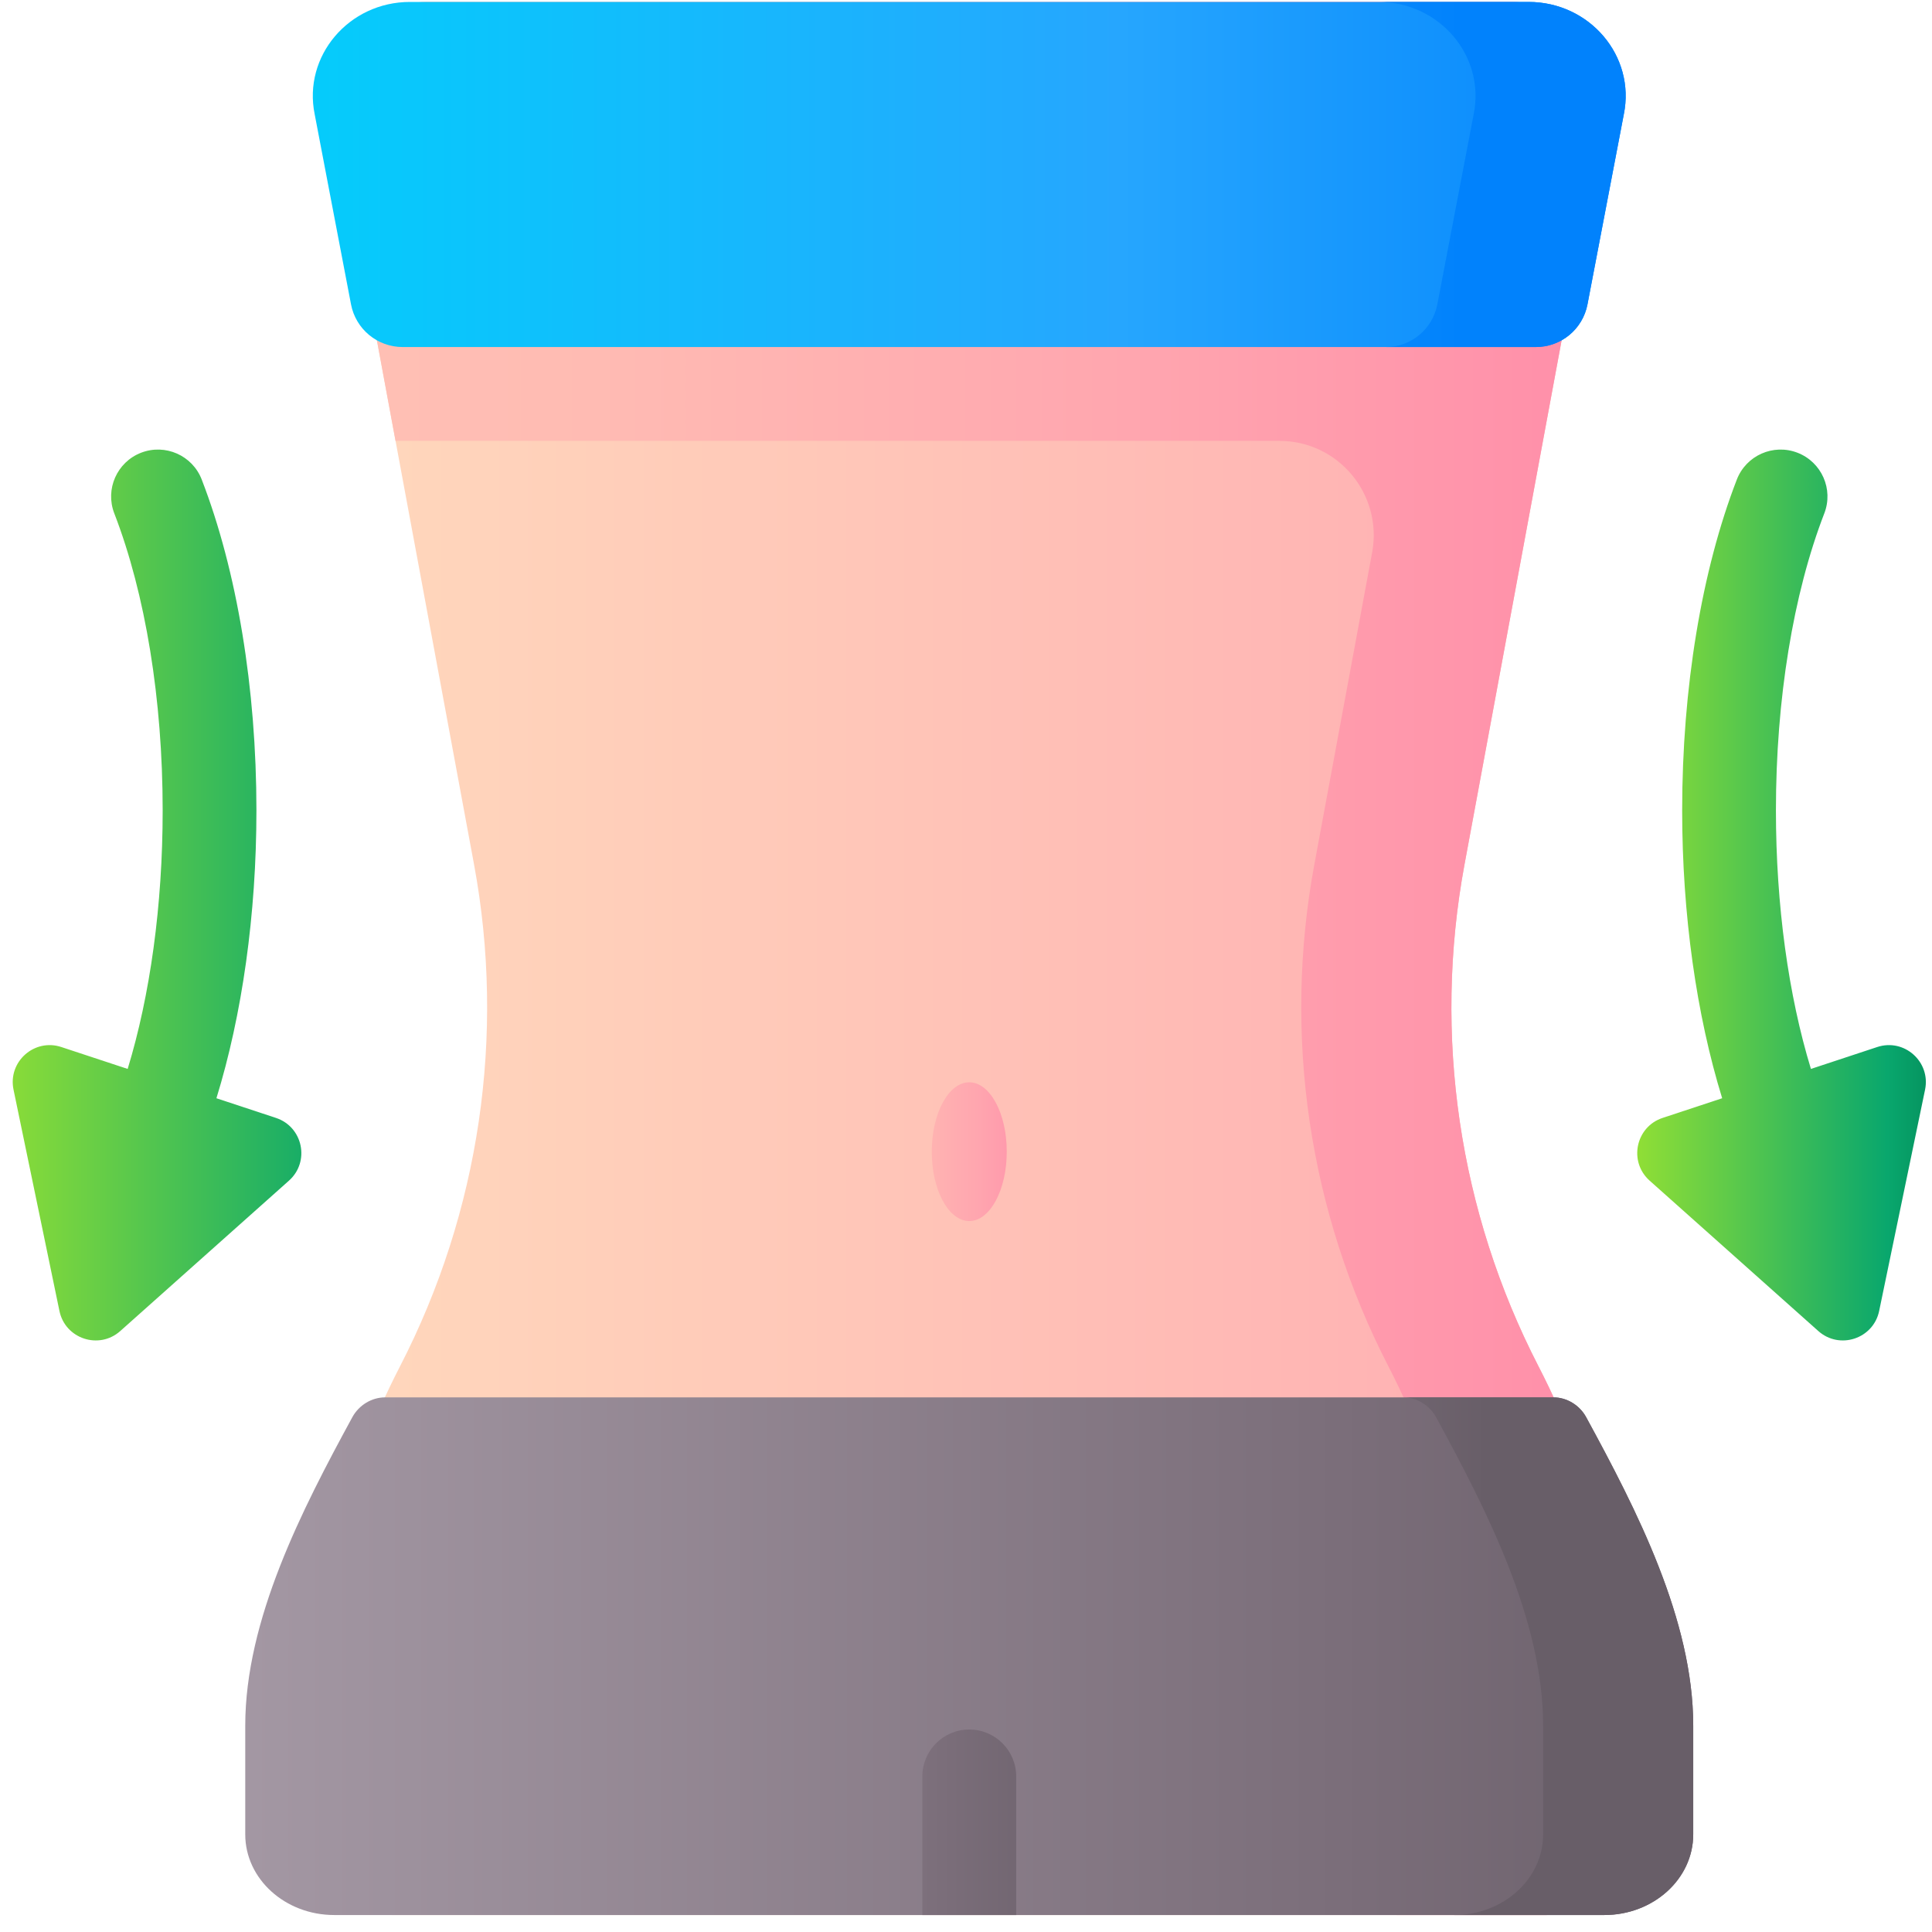 <svg width="51" height="51" viewBox="0 0 51 51" fill="none" xmlns="http://www.w3.org/2000/svg">
<path d="M40.614 36.07C38.511 31.991 37.823 27.329 38.66 22.817L42.328 3.018C42.632 1.482 41.456 0.051 39.891 0.051H11.281C9.716 0.051 8.54 1.482 8.844 3.018L12.513 22.817C13.349 27.329 12.661 31.991 10.558 36.07C9.046 39.002 8.257 42.254 8.257 45.553V48.423C8.257 49.599 9.21 50.553 10.386 50.553H40.786C41.962 50.553 42.915 49.599 42.915 48.423V45.553C42.915 42.254 42.126 39.002 40.614 36.07Z" fill="url(#paint0_linear)"/>
<path d="M42.915 45.553V48.423C42.915 49.599 41.962 50.553 40.786 50.553H36.823C37.998 50.553 38.952 49.599 38.952 48.423V45.553C38.952 42.253 38.163 39.002 36.651 36.069C34.548 31.991 33.86 27.329 34.696 22.816L36.221 14.584C36.505 13.052 35.33 11.638 33.771 11.638H10.441L9.982 9.161L8.844 3.018C8.54 1.482 9.715 0.051 11.281 0.051H39.891C41.456 0.051 42.632 1.482 42.328 3.018L41.19 9.161L40.73 11.638L38.66 22.816C37.823 27.329 38.511 31.991 40.613 36.069C42.126 39.002 42.915 42.253 42.915 45.553Z" fill="url(#paint1_linear)"/>
<path d="M10.166 36.887C9.813 36.887 9.476 37.09 9.301 37.41C7.969 39.856 6.474 42.76 6.474 45.553V48.423C6.474 49.599 7.526 50.552 8.823 50.552H42.349C43.646 50.552 44.697 49.599 44.697 48.423V45.553C44.697 42.76 43.203 39.856 41.87 37.41C41.696 37.09 41.358 36.887 41.005 36.887H10.166Z" fill="url(#paint2_linear)"/>
<path d="M41.871 37.41C41.696 37.09 41.358 36.887 41.006 36.887H37.043C37.395 36.887 37.733 37.09 37.908 37.41C39.24 39.856 40.735 42.76 40.735 45.553V48.423C40.735 49.599 39.683 50.552 38.386 50.552H42.349C43.646 50.552 44.697 49.599 44.697 48.423V45.553C44.697 42.76 43.203 39.856 41.871 37.41Z" fill="url(#paint3_linear)"/>
<path d="M10.628 9.161H40.544C41.209 9.161 41.781 8.689 41.906 8.035L42.865 3.018C43.179 1.482 41.966 0.051 40.35 0.051H10.822C9.206 0.051 7.993 1.482 8.307 3.018L9.266 8.035C9.391 8.689 9.963 9.161 10.628 9.161Z" fill="url(#paint4_linear)"/>
<path d="M40.349 0.051H36.386C38.002 0.051 39.215 1.482 38.901 3.018L37.942 8.035C37.817 8.689 37.246 9.161 36.581 9.161H40.544C41.209 9.161 41.78 8.689 41.905 8.035L42.864 3.018C43.178 1.482 41.965 0.051 40.349 0.051V0.051Z" fill="url(#paint5_linear)"/>
<path d="M25.586 32.233C26.133 32.233 26.576 31.413 26.576 30.401C26.576 29.39 26.133 28.57 25.586 28.57C25.039 28.57 24.596 29.39 24.596 30.401C24.596 31.413 25.039 32.233 25.586 32.233Z" fill="url(#paint6_linear)"/>
<path d="M26.825 50.553V46.893C26.825 46.209 26.27 45.655 25.586 45.655C24.902 45.655 24.348 46.209 24.348 46.893V50.553H26.825Z" fill="url(#paint7_linear)"/>
<path d="M49.554 27.639L47.804 28.217C47.212 26.28 46.88 23.9 46.88 21.392C46.88 18.465 47.334 15.681 48.157 13.552C48.404 12.915 48.087 12.198 47.449 11.951C46.812 11.705 46.095 12.021 45.848 12.659C44.917 15.066 44.405 18.167 44.405 21.392C44.405 24.144 44.783 26.791 45.461 28.991L43.889 29.51C43.176 29.746 42.985 30.665 43.546 31.166L47.999 35.136C48.56 35.636 49.452 35.342 49.605 34.606L50.817 28.764C50.969 28.028 50.268 27.403 49.554 27.639Z" fill="url(#paint8_linear)"/>
<path d="M1.619 27.639L3.37 28.217C3.962 26.28 4.294 23.9 4.294 21.392C4.294 18.465 3.84 15.681 3.017 13.552C2.77 12.915 3.087 12.198 3.724 11.951C4.362 11.705 5.079 12.021 5.325 12.659C6.256 15.066 6.769 18.167 6.769 21.392C6.769 24.144 6.391 26.791 5.713 28.991L7.284 29.51C7.998 29.746 8.189 30.665 7.628 31.166L3.175 35.136C2.614 35.636 1.722 35.342 1.569 34.606L0.357 28.764C0.204 28.028 0.906 27.403 1.619 27.639Z" fill="url(#paint9_linear)"/>
<defs>
<linearGradient id="paint0_linear" x1="5.794" y1="25.302" x2="44.871" y2="25.302" gradientUnits="userSpaceOnUse">
<stop stop-color="#FFDCBD"/>
<stop offset="0.003" stop-color="#FFDCBD"/>
<stop offset="1" stop-color="#FFA9B1"/>
</linearGradient>
<linearGradient id="paint1_linear" x1="6.371" y1="25.302" x2="44.84" y2="25.302" gradientUnits="userSpaceOnUse">
<stop stop-color="#FFC2B5"/>
<stop offset="0.244" stop-color="#FFBBB3"/>
<stop offset="0.61" stop-color="#FFA6AF"/>
<stop offset="1" stop-color="#FF89A8"/>
</linearGradient>
<linearGradient id="paint2_linear" x1="3.758" y1="43.72" x2="46.854" y2="43.72" gradientUnits="userSpaceOnUse">
<stop stop-color="#A79BA7"/>
<stop offset="0.749" stop-color="#7A6D79"/>
<stop offset="1" stop-color="#685E68"/>
</linearGradient>
<linearGradient id="paint3_linear" x1="18.853" y1="43.72" x2="39.258" y2="43.72" gradientUnits="userSpaceOnUse">
<stop stop-color="#A79BA7"/>
<stop offset="0.749" stop-color="#7A6D79"/>
<stop offset="1" stop-color="#685E68"/>
</linearGradient>
<linearGradient id="paint4_linear" x1="5.794" y1="4.606" x2="44.871" y2="4.606" gradientUnits="userSpaceOnUse">
<stop stop-color="#01D0FB"/>
<stop offset="0.608" stop-color="#26A6FE"/>
<stop offset="1" stop-color="#0182FC"/>
</linearGradient>
<linearGradient id="paint5_linear" x1="10.147" y1="4.606" x2="38.518" y2="4.606" gradientUnits="userSpaceOnUse">
<stop stop-color="#01D0FB"/>
<stop offset="0.608" stop-color="#26A6FE"/>
<stop offset="1" stop-color="#0182FC"/>
</linearGradient>
<linearGradient id="paint6_linear" x1="22.615" y1="30.401" x2="27.798" y2="30.401" gradientUnits="userSpaceOnUse">
<stop stop-color="#FFC2B5"/>
<stop offset="0.244" stop-color="#FFBBB3"/>
<stop offset="0.61" stop-color="#FFA6AF"/>
<stop offset="1" stop-color="#FF89A8"/>
</linearGradient>
<linearGradient id="paint7_linear" x1="13.119" y1="48.104" x2="29.15" y2="48.104" gradientUnits="userSpaceOnUse">
<stop stop-color="#A79BA7"/>
<stop offset="0.749" stop-color="#7A6D79"/>
<stop offset="1" stop-color="#685E68"/>
</linearGradient>
<linearGradient id="paint8_linear" x1="42.342" y1="23.626" x2="52.266" y2="23.626" gradientUnits="userSpaceOnUse">
<stop stop-color="#A2E62E"/>
<stop offset="0.754" stop-color="#09A76D"/>
<stop offset="1" stop-color="#017B4E"/>
</linearGradient>
<linearGradient id="paint9_linear" x1="-1.446" y1="23.626" x2="12.459" y2="23.626" gradientUnits="userSpaceOnUse">
<stop stop-color="#A2E62E"/>
<stop offset="0.754" stop-color="#09A76D"/>
<stop offset="1" stop-color="#017B4E"/>
</linearGradient>
</defs>
</svg>
